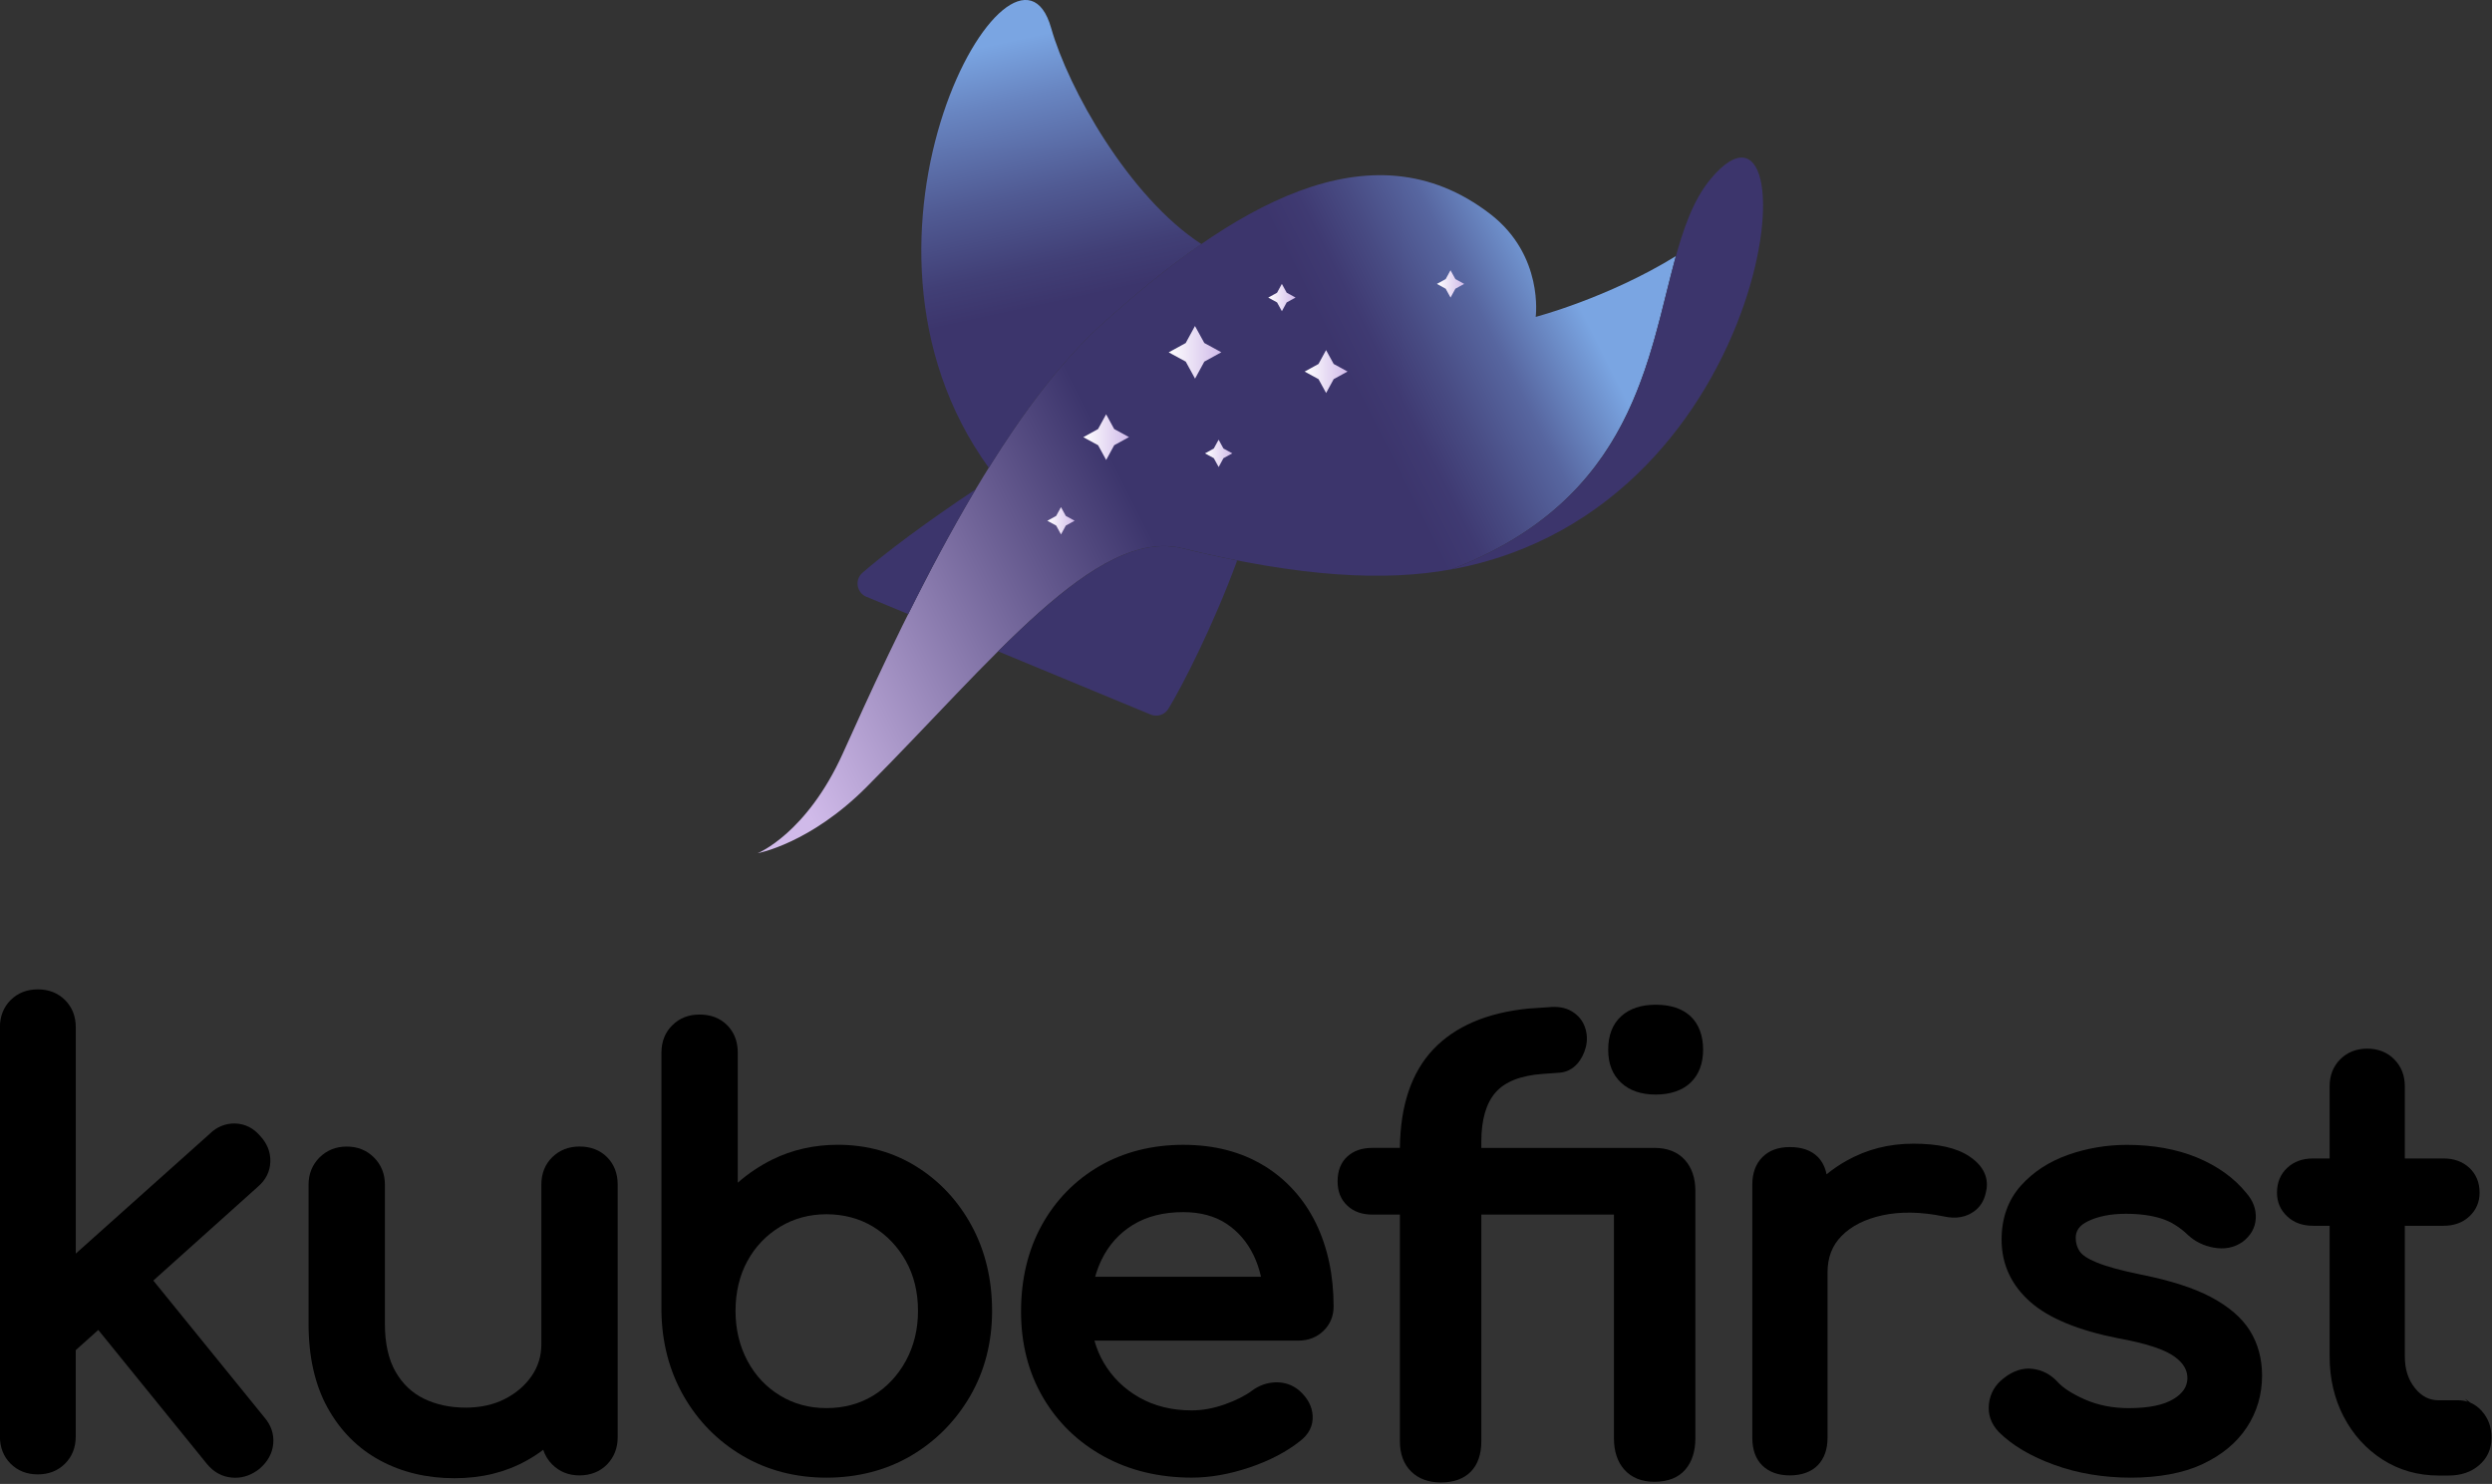 <svg width="586" height="349" viewBox="0 0 586 349" fill="none" xmlns="http://www.w3.org/2000/svg">
<rect x="0" y="0" width="586" height="349" fill="#333333" stroke="none"/>
<g clip-path="url(#clip0_1047_2)">
<path d="M394.1 60.23C378.08 70.1 361.12 74.53 361.12 74.53C361.12 74.53 363.1 60.09 350.43 50.33C322.33 28.68 289.3 48.81 258.68 76.66C232.93 100.08 209.76 151.59 198.2 177.18C189.66 196.08 178.16 200.67 178.16 200.67C178.16 200.67 190.45 198.45 203.72 185.15C233.3 155.5 257.64 123.94 278.12 128.96C305.99 135.79 325.72 136.75 341.23 133.92C384.39 117.35 387.54 83.88 394.09 60.22L394.1 60.23Z" fill="url(#paint0_linear_1047_2)"/>
<path d="M341.69 133.85C341.92 133.81 342.15 133.76 342.38 133.72C342.15 133.77 341.92 133.81 341.69 133.85Z" fill="url(#paint1_linear_1047_2)"/>
<path d="M287.2 82.85L283.2 85.05L281.02 89.05L278.83 85.05L274.82 82.87L278.82 80.68L281 76.67L283.2 80.67L287.2 82.85Z" fill="url(#paint2_linear_1047_2)"/>
<path d="M316.88 87.38L313.62 89.17L311.84 92.43L310.05 89.17L306.79 87.39L310.05 85.6L311.83 82.34L313.62 85.6L316.88 87.38Z" fill="url(#paint3_linear_1047_2)"/>
<path d="M289.78 106.62L287.7 107.76L286.57 109.84L285.43 107.76L283.36 106.63L285.43 105.49L286.56 103.41L287.7 105.49L289.78 106.62Z" fill="url(#paint4_linear_1047_2)"/>
<path d="M344.311 66.77L342.241 67.9L341.101 69.98L339.961 67.91L337.891 66.77L339.961 65.64L341.091 63.56L342.231 65.63L344.311 66.77Z" fill="url(#paint5_linear_1047_2)"/>
<path d="M265.49 102.8L262.01 104.71L260.12 108.18L258.22 104.71L254.74 102.82L258.21 100.91L260.11 97.44L262.01 100.91L265.49 102.8Z" fill="url(#paint6_linear_1047_2)"/>
<path d="M252.7 122.47L250.63 123.61L249.5 125.69L248.36 123.61L246.28 122.48L248.36 121.34L249.49 119.27L250.63 121.34L252.7 122.47Z" fill="url(#paint7_linear_1047_2)"/>
<path d="M304.65 69.98L302.57 71.12L301.44 73.19L300.3 71.12L298.23 69.99L300.3 68.85L301.43 66.77L302.57 68.84L304.65 69.98Z" fill="url(#paint8_linear_1047_2)"/>
<path d="M258.69 76.67C266.51 69.55 274.5 62.94 282.51 57.4C265.48 46.37 251.18 20.75 247.18 6.59C238.7 -23.38 193 55.39 232.52 110.03C240.64 96.97 249.5 85.03 258.69 76.67Z" fill="url(#paint9_linear_1047_2)"/>
<path d="M402.33 42.01C426.63 13.09 418.98 119.77 341.2 133.94C397.63 112.3 385.71 61.78 402.33 42.01Z" fill="#3C356C"/>
<path d="M203.85 140.4L213.57 144.43C218.34 134.85 223.68 124.75 229.44 115.08C217.75 122.81 207.77 130.37 202.81 134.71C200.89 136.39 201.46 139.51 203.85 140.41V140.4Z" fill="#3C356C"/>
<path d="M278.12 128.97C265.28 125.82 250.92 137.06 234.71 153.19L270.69 168.1C272.2 168.66 273.89 168.09 274.74 166.72C277.96 161.5 285.39 146.94 290.93 131.82C286.86 131.02 282.59 130.07 278.12 128.98V128.97Z" fill="#3C356C"/>
<path d="M136.281 269.65C133.751 269.65 131.601 270.48 129.901 272.13C128.181 273.8 127.301 275.98 127.301 278.63V316.19C127.301 318.92 126.531 321.42 125.021 323.61C123.461 325.87 121.341 327.69 118.701 329.03C116.051 330.38 112.961 331.06 109.501 331.06C105.851 331.06 102.551 330.35 99.671 328.95C96.891 327.6 94.65 325.47 93.02 322.63C91.361 319.74 90.511 315.96 90.511 311.4V278.64C90.511 276.1 89.651 273.94 87.941 272.23C86.231 270.52 84.081 269.66 81.541 269.66C79.001 269.66 76.841 270.53 75.13 272.23C73.43 273.94 72.561 276.09 72.561 278.63V311.39C72.561 319.1 74.061 325.73 77.031 331.09C80.02 336.5 84.171 340.67 89.35 343.47C94.49 346.25 100.371 347.66 106.841 347.66C113.311 347.66 118.851 346.27 123.811 343.53C125.181 342.77 126.501 341.92 127.741 340.98C128.161 342.28 128.871 343.44 129.861 344.43C131.571 346.14 133.721 347 136.271 347C138.821 347 141.101 346.13 142.771 344.4C144.411 342.7 145.251 340.55 145.251 338.02V278.62C145.251 275.99 144.411 273.81 142.751 272.15C141.091 270.49 138.911 269.65 136.281 269.65Z" fill="black"/>
<path d="M215.62 274.44C210.14 270.99 203.88 269.24 197.01 269.24C191.46 269.24 186.27 270.41 181.59 272.73C178.64 274.19 175.92 276.02 173.49 278.16V247.58C173.49 244.95 172.65 242.77 170.99 241.11C169.33 239.45 167.15 238.61 164.52 238.61C161.89 238.61 159.84 239.44 158.14 241.09C156.42 242.76 155.54 244.94 155.54 247.59V308.35C155.63 315.71 157.39 322.42 160.76 328.32C164.13 334.22 168.79 338.95 174.6 342.37C180.42 345.8 187.06 347.53 194.35 347.53C201.64 347.53 208.42 345.79 214.24 342.37C220.04 338.95 224.72 334.23 228.14 328.33C231.56 322.43 233.29 315.7 233.29 308.32C233.29 300.94 231.7 294.29 228.57 288.44C225.43 282.58 221.07 277.87 215.62 274.44ZM215.87 308.32C215.87 312.63 214.91 316.58 213.01 320.06C211.12 323.52 208.53 326.27 205.33 328.23C202.14 330.18 198.45 331.17 194.35 331.17C190.25 331.17 186.66 330.18 183.43 328.22C180.19 326.26 177.61 323.52 175.77 320.07C173.91 316.59 172.96 312.64 172.96 308.31C172.96 303.98 173.9 299.96 175.76 296.57C177.6 293.2 180.18 290.5 183.43 288.53C186.66 286.57 190.34 285.58 194.35 285.58C198.36 285.58 202.14 286.57 205.33 288.52C208.54 290.49 211.13 293.2 213.02 296.58C214.91 299.96 215.87 303.91 215.87 308.3V308.32Z" fill="black"/>
<path d="M297.231 274.17C291.931 270.91 285.541 269.25 278.241 269.25C270.941 269.25 264.231 270.94 258.501 274.27C252.771 277.61 248.211 282.28 244.971 288.15C241.741 294 240.101 300.83 240.101 308.45C240.101 316.07 241.841 322.8 245.261 328.66C248.691 334.53 253.501 339.2 259.551 342.52C265.581 345.84 272.541 347.52 280.251 347.52C284.561 347.52 289.121 346.72 293.801 345.14C298.501 343.56 302.501 341.47 305.691 338.94C307.801 337.33 308.801 335.31 308.671 332.96C308.551 330.77 307.491 328.77 305.501 327.02C303.951 325.71 302.071 325.06 299.961 325.11C297.961 325.17 296.091 325.83 294.391 327.08C292.801 328.27 290.641 329.36 287.981 330.3C285.341 331.23 282.741 331.71 280.251 331.71C275.591 331.71 271.431 330.69 267.881 328.66C264.331 326.65 261.511 323.87 259.501 320.41C258.581 318.84 257.871 317.12 257.361 315.3H305.291C307.641 315.3 309.631 314.53 311.201 313.02C312.791 311.49 313.601 309.55 313.601 307.25C313.601 299.94 312.201 293.37 309.451 287.71C306.661 281.99 302.551 277.43 297.251 274.16L297.231 274.17ZM296.521 300.28H257.531C257.931 298.87 258.431 297.53 259.031 296.29C260.701 292.83 263.181 290.06 266.401 288.08C269.631 286.09 273.611 285.08 278.241 285.08C282.221 285.08 285.631 285.99 288.361 287.78C291.121 289.59 293.281 292.1 294.791 295.23C295.541 296.79 296.121 298.48 296.531 300.29L296.521 300.28Z" fill="black"/>
<path d="M463.061 271.94C460.051 269.95 455.751 268.98 449.941 268.98C444.131 268.98 438.971 270.33 434.221 272.99C432.551 273.92 430.981 275 429.521 276.19C429.191 274.52 428.491 273.14 427.441 272.08C425.911 270.55 423.711 269.78 420.901 269.78C418.091 269.78 416.001 270.58 414.431 272.15C412.861 273.72 412.061 275.9 412.061 278.62V338.15C412.061 340.98 412.871 343.19 414.461 344.72C416.031 346.23 418.201 347 420.901 347C423.601 347 425.931 346.19 427.471 344.6C428.981 343.03 429.751 340.86 429.751 338.16V299.27C429.751 295.75 430.831 292.94 433.051 290.68C435.351 288.34 438.591 286.71 442.681 285.82C446.891 284.91 451.721 285 457.041 286.08C458.481 286.41 459.851 286.47 461.121 286.23C462.491 285.98 463.721 285.38 464.771 284.45C465.881 283.47 466.621 282.13 466.971 280.5C467.571 278.17 467.381 274.8 463.061 271.94Z" fill="black"/>
<path d="M519.92 305.06C515.89 302.93 510.38 301.15 503.55 299.79C498.91 298.85 495.37 297.88 493.02 296.91C490.96 296.07 489.62 295.18 489.02 294.27C488.41 293.34 488.11 292.32 488.11 291.14C488.11 289.43 489.01 288.19 490.95 287.24C493.34 286.06 496.36 285.47 499.91 285.47C503.05 285.47 505.83 285.84 508.18 286.57C510.42 287.26 512.55 288.58 514.53 290.48C516.17 292.01 518.2 293 520.56 293.43C523.09 293.89 525.36 293.45 527.32 292.1C529.27 290.63 530.33 288.77 530.45 286.55C530.57 284.41 529.82 282.4 528.24 280.59C525.36 277.03 521.44 274.22 516.59 272.22C511.82 270.26 506.29 269.26 500.17 269.26C495.42 269.26 490.78 270.04 486.39 271.58C481.89 273.16 478.13 275.6 475.23 278.84C472.21 282.21 470.68 286.49 470.68 291.55C470.68 297.34 472.97 302.28 477.48 306.24C481.79 310.03 488.71 312.89 498.05 314.74C504.6 315.92 509.11 317.4 511.45 319.14C513.48 320.65 514.43 322.32 514.37 324.24C514.31 326.15 513.27 327.7 511.2 328.98C508.86 330.44 505.28 331.18 500.57 331.18C496.81 331.18 493.37 330.5 490.33 329.17C487.3 327.84 485.1 326.42 483.79 324.95C482.2 323.24 480.25 322.23 478.01 321.94C475.68 321.64 473.37 322.4 471.15 324.17C469.16 325.69 468.01 327.69 467.71 330.1C467.41 332.59 468.17 334.83 470 336.77C473.15 339.92 477.56 342.53 483.12 344.54C488.61 346.53 494.66 347.53 501.11 347.53C507.56 347.53 513.33 346.48 517.81 344.4C522.38 342.28 525.91 339.38 528.3 335.77C530.71 332.14 531.93 328.01 531.93 323.51C531.93 319.56 530.97 316.02 529.07 312.96C527.18 309.93 524.1 307.28 519.91 305.06H519.92Z" fill="black"/>
<path d="M583.66 331.91C582.85 331.01 581.94 330.34 580.94 329.91L579.66 328.98L580.27 329.67C579.55 329.44 578.78 329.33 577.97 329.33H573.44C571.27 329.33 569.47 328.42 567.94 326.54C566.3 324.53 565.5 322.06 565.5 319V288.29H574.64C577.06 288.29 579.08 287.56 580.65 286.11C582.26 284.62 583.08 282.73 583.08 280.51C583.08 278.11 582.26 276.14 580.65 274.64C579.08 273.2 577.06 272.46 574.64 272.46H565.5V255.47C565.5 252.93 564.66 250.8 563 249.13C561.34 247.47 559.2 246.63 556.66 246.63C554.12 246.63 551.98 247.47 550.32 249.13C548.66 250.79 547.82 252.92 547.82 255.47V272.46H543.88C541.46 272.46 539.43 273.19 537.87 274.64C536.26 276.13 535.44 278.1 535.44 280.51C535.44 282.74 536.26 284.62 537.87 286.11C539.43 287.56 541.46 288.29 543.88 288.29H547.82V319C547.82 324.22 548.93 329 551.13 333.2C553.34 337.43 556.42 340.82 560.28 343.29C564.17 345.77 568.6 347.03 573.44 347.03H575.84C578.67 347.03 581.05 346.23 582.91 344.65C584.88 342.98 585.88 340.81 585.88 338.19C585.88 335.57 585.13 333.59 583.66 331.94V331.91Z" fill="black"/>
<path d="M389.341 236.3C385.941 236.3 383.211 237.21 381.231 239C379.201 240.84 378.171 243.49 378.171 246.87C378.171 250.25 379.191 252.75 381.201 254.64C383.181 256.49 385.911 257.43 389.331 257.43C392.751 257.43 395.631 256.48 397.561 254.61C399.511 252.72 400.491 250.12 400.491 246.86C400.491 243.6 399.491 240.85 397.531 239.01C395.601 237.21 392.841 236.3 389.331 236.3H389.341Z" fill="black"/>
<path d="M389.03 269.98H348.34V268.46C348.34 263.34 349.47 259.45 351.71 256.91C353.91 254.4 357.61 252.95 362.7 252.58L366.81 252.28C368.4 252.14 369.81 251.42 370.89 250.19C371.85 249.11 372.52 247.79 372.91 246.27C373.3 244.7 373.24 243.13 372.71 241.6C372.15 240 371.1 238.74 369.59 237.84C368.11 236.97 366.26 236.65 364.1 236.89L359.49 237.2C349.69 238.15 342.11 241.4 336.97 246.87C331.91 252.25 329.29 260.02 329.19 269.97H322.68C320.28 269.97 318.31 270.65 316.84 271.99C315.31 273.38 314.54 275.34 314.54 277.81C314.54 280.28 315.3 282.1 316.8 283.53C318.28 284.94 320.26 285.66 322.68 285.66H329.19V339C329.19 341.94 330.07 344.31 331.8 346.05C333.53 347.78 335.9 348.66 338.84 348.66C344.88 348.66 348.34 345.14 348.34 339V285.66H379.52V338.24C379.52 341.34 380.35 343.84 381.98 345.66C383.67 347.54 386.04 348.5 389.02 348.5C392.22 348.5 394.67 347.54 396.31 345.63C397.88 343.81 398.67 341.32 398.67 338.24V280.08C398.67 277.08 397.84 274.63 396.21 272.81C394.52 270.93 392.1 269.97 389.02 269.97L389.03 269.98Z" fill="black"/>
<path d="M36.081 301.15L60.63 279.12C62.511 277.51 63.501 275.52 63.571 273.22C63.641 270.98 62.831 268.94 61.191 267.17C59.581 265.29 57.59 264.3 55.281 264.23C53.081 264.17 50.931 265.04 49.331 266.65L17.82 294.83V241.61C17.82 239.04 16.971 236.88 15.3 235.21C13.63 233.54 11.48 232.69 8.9 232.69C6.32 232.69 4.17 233.54 2.5 235.21C0.83 236.88 -0.02 239.03 -0.02 241.61V337.84C-0.02 340.42 0.83 342.57 2.49 344.24C4.16 345.91 6.31 346.76 8.89 346.76C11.47 346.76 13.62 345.91 15.29 344.24C16.96 342.57 17.811 340.42 17.811 337.84V317.54L23.11 312.79L48.611 344.24C50.191 346.21 52.2 347.32 54.571 347.52C54.821 347.54 55.071 347.55 55.321 347.55C57.361 347.55 59.281 346.84 61.05 345.42C62.971 343.76 64.05 341.78 64.251 339.55C64.451 337.3 63.761 335.21 62.191 333.38L36.06 301.18L36.081 301.15Z" fill="black"/>
</g>
<defs>
<linearGradient id="paint0_linear_1047_2" x1="176.28" y1="163.86" x2="368.68" y2="66.53" gradientUnits="userSpaceOnUse">
<stop stop-color="#D0BAE9"/>
<stop offset="0.47" stop-color="#3C356C"/>
<stop offset="0.74" stop-color="#3C356C"/>
<stop offset="0.78" stop-color="#3F3A72"/>
<stop offset="0.83" stop-color="#484B83"/>
<stop offset="0.9" stop-color="#5766A0"/>
<stop offset="0.96" stop-color="#6C8CC7"/>
<stop offset="1" stop-color="#7AA5E2"/>
</linearGradient>
<linearGradient id="paint1_linear_1047_2" x1="341.77" y1="133.92" x2="342.28" y2="133.66" gradientUnits="userSpaceOnUse">
<stop stop-color="#D0BAE9"/>
<stop offset="0.47" stop-color="#3C356C"/>
<stop offset="0.74" stop-color="#3C356C"/>
<stop offset="0.78" stop-color="#3F3A72"/>
<stop offset="0.83" stop-color="#484B83"/>
<stop offset="0.9" stop-color="#5766A0"/>
<stop offset="0.96" stop-color="#6C8CC7"/>
<stop offset="1" stop-color="#7AA5E2"/>
</linearGradient>
<linearGradient id="paint2_linear_1047_2" x1="274.82" y1="82.86" x2="287.2" y2="82.86" gradientUnits="userSpaceOnUse">
<stop stop-color="white"/>
<stop offset="1" stop-color="#D0BAE9"/>
</linearGradient>
<linearGradient id="paint3_linear_1047_2" x1="306.79" y1="87.38" x2="316.88" y2="87.38" gradientUnits="userSpaceOnUse">
<stop stop-color="white"/>
<stop offset="1" stop-color="#D0BAE9"/>
</linearGradient>
<linearGradient id="paint4_linear_1047_2" x1="283.36" y1="106.63" x2="289.78" y2="106.63" gradientUnits="userSpaceOnUse">
<stop stop-color="white"/>
<stop offset="1" stop-color="#D0BAE9"/>
</linearGradient>
<linearGradient id="paint5_linear_1047_2" x1="337.891" y1="66.77" x2="344.311" y2="66.77" gradientUnits="userSpaceOnUse">
<stop stop-color="white"/>
<stop offset="1" stop-color="#D0BAE9"/>
</linearGradient>
<linearGradient id="paint6_linear_1047_2" x1="254.74" y1="102.81" x2="265.49" y2="102.81" gradientUnits="userSpaceOnUse">
<stop stop-color="white"/>
<stop offset="1" stop-color="#D0BAE9"/>
</linearGradient>
<linearGradient id="paint7_linear_1047_2" x1="246.28" y1="122.48" x2="252.7" y2="122.48" gradientUnits="userSpaceOnUse">
<stop stop-color="white"/>
<stop offset="1" stop-color="#D0BAE9"/>
</linearGradient>
<linearGradient id="paint8_linear_1047_2" x1="298.23" y1="69.98" x2="304.65" y2="69.98" gradientUnits="userSpaceOnUse">
<stop stop-color="white"/>
<stop offset="1" stop-color="#D0BAE9"/>
</linearGradient>
<linearGradient id="paint9_linear_1047_2" x1="235.37" y1="-1.85" x2="257.94" y2="101.72" gradientUnits="userSpaceOnUse">
<stop offset="0.11" stop-color="#7AA5E2"/>
<stop offset="0.24" stop-color="#6885C1"/>
<stop offset="0.45" stop-color="#505A93"/>
<stop offset="0.61" stop-color="#413F76"/>
<stop offset="0.7" stop-color="#3C356C"/>
</linearGradient>
<clipPath id="clip0_1047_2">
<rect width="585.88" height="348.66" fill="white"/>
</clipPath>
</defs>
</svg>
